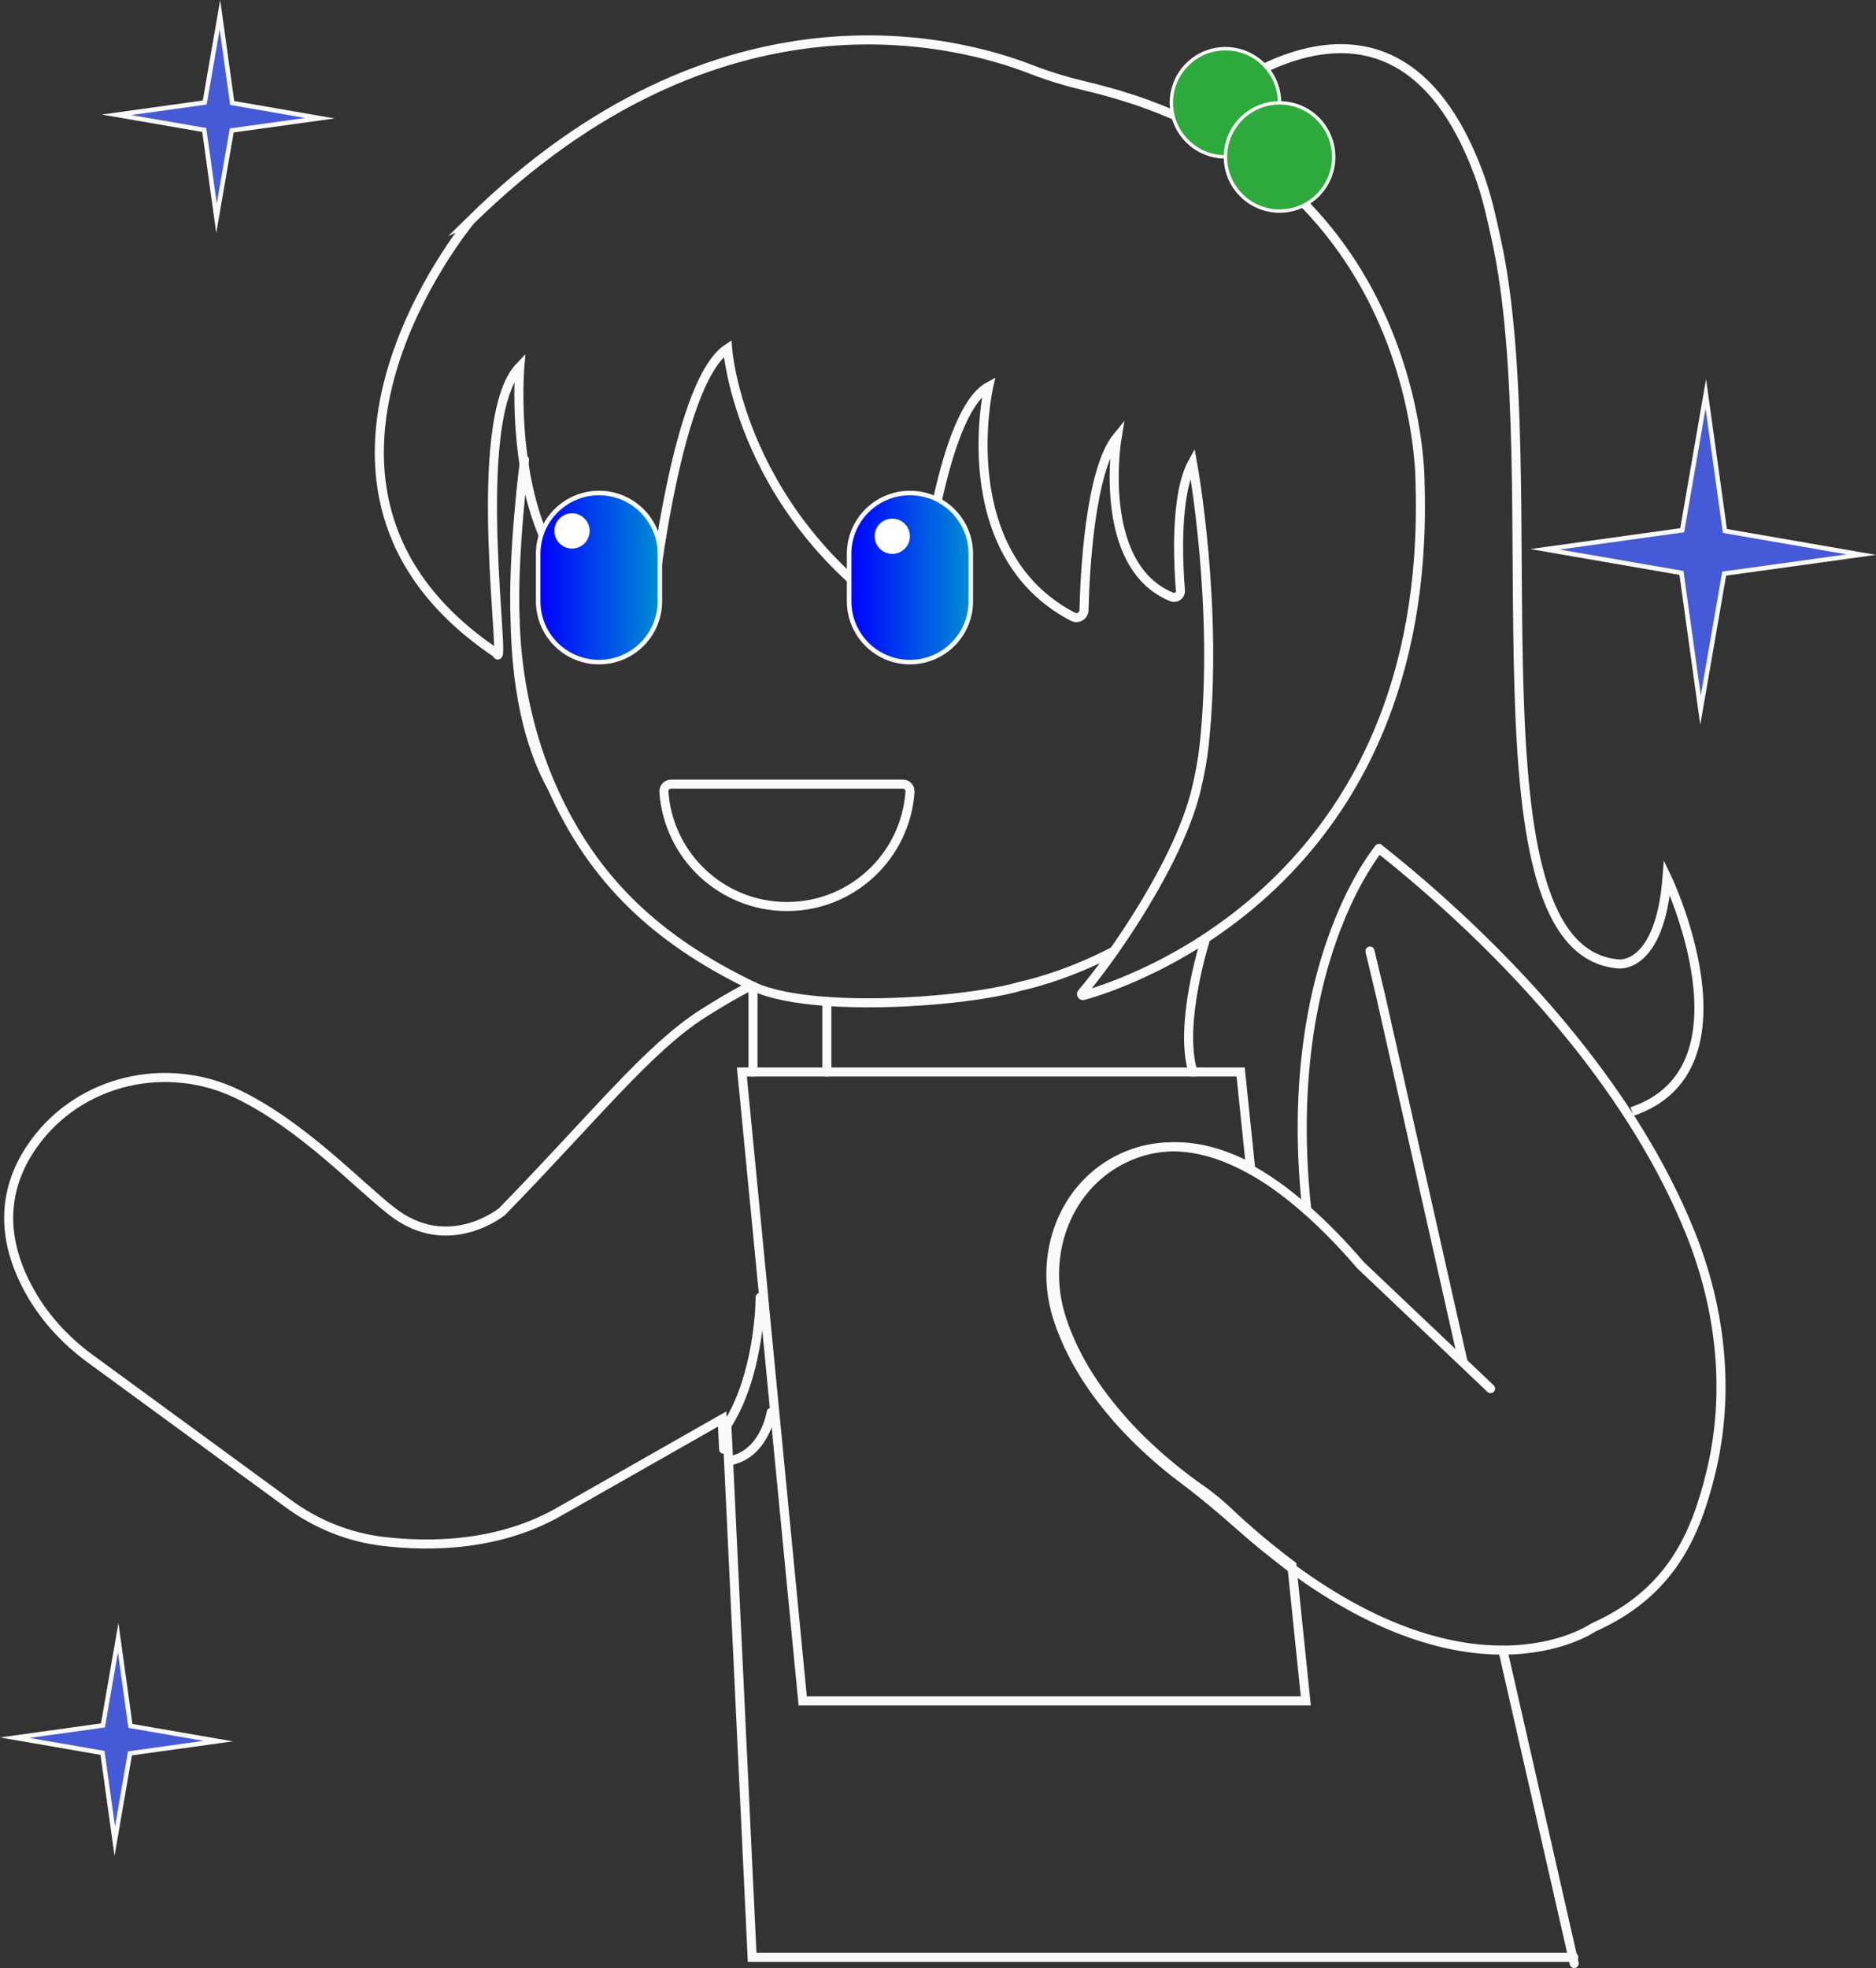 <?xml version="1.0" encoding="UTF-8"?>
<svg id="Layer_1"
  xmlns="http://www.w3.org/2000/svg"
  xmlns:xlink="http://www.w3.org/1999/xlink" viewBox="0 0 414.02 434.22">
  <rect x="0" y="0" width="414.02" height="434.22" fill="#333333" stroke="none"/>
  <defs>
    <linearGradient id="tutor-female-dark" x1="118.78" y1="127.43" x2="145.64" y2="127.43" gradientUnits="userSpaceOnUse">
      <stop offset="0" stop-color="blue"/>
      <stop offset="1" stop-color="#008dd4"/>
    </linearGradient>
    <linearGradient id="tutor-female-dark-2" x1="187.39" x2="214.25" xlink:href="#tutor-female-dark"/>
  </defs>
  <polygon points="25.33 406.24 22.62 386.76 3.24 383.41 22.72 380.7 26.08 361.33 28.78 380.81 48.16 384.16 28.68 386.87 25.33 406.24" fill="#455ad6" stroke="#fafafa" stroke-miterlimit="10"/>
  <polygon points="47.78 48.16 45.08 28.68 25.7 25.33 45.18 22.62 48.54 3.24 51.24 22.72 70.62 26.08 51.14 28.78 47.78 48.16" fill="#455ad6" stroke="#fafafa" stroke-miterlimit="10"/>
  <polygon points="375.29 156.68 371.09 126.41 340.98 121.2 371.25 116.99 376.46 86.88 380.67 117.15 410.78 122.37 380.51 126.57 375.29 156.68" fill="#455ad6" stroke="#fafafa" stroke-miterlimit="10"/>
  <g>
    <path d="M159.7,319.76l-.2-4.21-.12-2.46-35.38,20.12c-13.57,7.98-28.96,8.15-39.6,6.87-7.53-.92-14.66-3.83-20.77-8.31l-43.75-32.01c-5.72-4.18-10.54-9.52-13.84-15.78-7.09-13.47-3.99-24.09,1.44-31.63,10.18-14.15,29.33-18.52,45.01-10.92,14.3,6.93,26.39,19.93,34.05,25.88,12.48,9.71,24.27,0,24.27,0,20.34-20.85,32.17-35.91,44.24-43.63.09-.06.16-.1.25-.16,6.13-3.9,10.2-5.91,10.2-5.91" fill="none" stroke="#fafafa" stroke-linecap="round" stroke-miterlimit="10" stroke-width="2"/>
    <path d="M285.17,346.06l3.01,29.23h-111.03l-6.17-63.75-2.43-25.13v-.15s-4.82-49.73-4.82-49.73h110.07l2.18,21.06c-6.3-3.35-11.91-4.63-16.81-4.57-4.02.03-7.57.96-10.67,2.4-13.01,6.01-18.6,21.25-14.4,34.95.22.71.45,1.41.71,2.11.01.09.06.17.09.26.26.7.52,1.4.82,2.08.25.6.51,1.19.77,1.78.1.23.22.47.32.68.23.49.47.98.73,1.46.77,1.53,1.63,3.03,2.53,4.47.35.57.71,1.14,1.09,1.69.04.09.1.16.16.25.77,1.16,1.59,2.3,2.42,3.39.13.16.25.32.38.48.83,1.06,1.66,2.1,2.52,3.09.47.55.93,1.09,1.41,1.62t.01.03c.95,1.03,1.89,2.04,2.85,3,.39.41.79.8,1.19,1.19.55.54,1.11,1.06,1.65,1.56.23.22.47.44.7.64.7.66,1.38,1.27,2.05,1.83.45.39.89.77,1.32,1.12,1.57,1.32,3.04,2.46,4.34,3.44.13.1.28.2.41.31.83.61,1.57,1.15,2.23,1.6,2.23,1.54,4.29,3.26,6.27,5.11,1.09,1.05,2.2,2.05,3.28,3.03.19.16.38.33.57.49.6.52,1.18,1.03,1.76,1.54.71.61,1.41,1.21,2.13,1.79.7.58,1.38,1.15,2.08,1.69,1.43,1.15,2.82,2.24,4.21,3.28v.03l.07.64Z" fill="none" stroke="#fafafa" stroke-linecap="round" stroke-miterlimit="10" stroke-width="2"/>
    <path d="M121.81,173.72c9.2,20.8,23.5,33.73,43.83,43.63.17.09.36.17.54.26,3.83,1.83,9.68,2.88,16.3,3.35,15.2,1.09,34.47-.89,42.68-3.35,0,0,9.43-1.86,20.69-7.76" fill="none" stroke="#fafafa" stroke-linecap="round" stroke-miterlimit="10" stroke-width="2"/>
    <path d="M113.68,136.71c.33,12.91,3.19,25.84,8.12,37.01-5.52-9.97-7.89-22.93-8.12-37.01Z" fill="none" stroke="#fafafa" stroke-linecap="round" stroke-miterlimit="10" stroke-width="2"/>
    <path d="M304.33,187.23h.01c11.14,8.81,27.98,23.54,43.05,42.3,10.07,12.53,19.36,26.87,25.64,42.45,6.8,16.87,8.85,35.45,4.5,53.11-3.26,13.23-8.56,26.28-25.9,34.01,0,0-7.08,4.96-19.96,4.99-11.31.01-27.09-3.76-46.5-18.02-.29-.2-.58-.42-.87-.64v-.03c-1.38-1.03-2.78-2.13-4.21-3.28-.7-.54-1.38-1.11-2.08-1.69-.71-.58-1.41-1.18-2.13-1.79-.58-.51-1.16-1.02-1.76-1.54-.19-.16-.38-.33-.57-.49-3.81-3.38-7.7-6.67-11.78-9.74-.13-.1-.28-.2-.41-.31-1.3-.98-2.77-2.11-4.34-3.44-.44-.35-.87-.73-1.32-1.12-.67-.57-1.35-1.18-2.05-1.83-.23-.19-.47-.41-.7-.64-.54-.49-1.09-1.02-1.65-1.56-.41-.39-.8-.79-1.19-1.19-.96-.96-1.91-1.97-2.85-3t-.01-.03c-.48-.52-.95-1.06-1.41-1.62-.86-.99-1.7-2.02-2.52-3.09-.13-.16-.25-.32-.38-.48-.83-1.09-1.65-2.23-2.42-3.39-.06-.09-.12-.16-.16-.25-.38-.55-.74-1.12-1.09-1.69-.9-1.44-1.76-2.94-2.53-4.47-.25-.48-.49-.96-.73-1.46-.1-.22-.22-.45-.32-.68-.26-.58-.52-1.18-.77-1.78-.29-.68-.55-1.38-.82-2.08-.03-.09-.07-.17-.09-.26-.26-.7-.49-1.4-.71-2.11-4.21-13.7,1.38-28.94,14.4-34.95,3.3-1.53,7.12-2.49,11.47-2.4,4.7.07,10.04,1.4,16.01,4.57,4.12,2.15,8.49,5.21,13.2,9.38h.01c3.78,3.35,7.73,7.32,11.88,12.17l15.39,14.6h.01s13.29,12.62,13.29,12.62" fill="none" stroke="#fafafa" stroke-linecap="round" stroke-miterlimit="10" stroke-width="2"/>
    <polyline points="322.79 300.11 304.72 219.82 302.34 209.85" fill="none" stroke="#fafafa" stroke-linecap="round" stroke-miterlimit="10" stroke-width="2"/>
    <path d="M288.4,266.99c-3.54-32.58,2.94-54.82,8.66-67.37,3.8-8.33,7.26-12.39,7.26-12.39" fill="none" stroke="#fafafa" stroke-linecap="round" stroke-miterlimit="10" stroke-width="2"/>
    <path d="M263.29,236.55c-3.23-10.42,2.62-28.87,2.62-28.87" fill="none" stroke="#fafafa" stroke-linecap="round" stroke-miterlimit="10" stroke-width="2"/>
    <line x1="182.48" y1="220.96" x2="182.48" y2="236.55" fill="none" stroke="#fafafa" stroke-linecap="round" stroke-miterlimit="10" stroke-width="2"/>
    <polyline points="347.32 431.87 347.1 431.87 165.99 431.87 160.79 322.36 160.69 320.2 160.41 314.49 160.37 313.53" fill="none" stroke="#fafafa" stroke-linecap="round" stroke-miterlimit="10" stroke-width="2"/>
    <polyline points="331.67 364.09 347 431.43 347.1 431.87 347.41 433.22" fill="none" stroke="#fafafa" stroke-linecap="round" stroke-miterlimit="10" stroke-width="2"/>
    <path d="M159.71,315.54c.25-.33.48-.68.7-1.05,6.84-10.57,7.37-26.17,7.34-28.07v-.15" fill="none" stroke="#fafafa" stroke-linecap="round" stroke-miterlimit="10" stroke-width="2"/>
    <path d="M115.76,101.45s-2.69,20.76-2.08,35.26" fill="none" stroke="#fafafa" stroke-linecap="round" stroke-miterlimit="10" stroke-width="2"/>
    <line x1="166.18" y1="217.61" x2="166.18" y2="236.55" fill="none" stroke="#fafafa" stroke-linecap="round" stroke-linejoin="round" stroke-width="2"/>
    <path d="M170.2,311.62s-1.43,9.42-9.4,10.74" fill="none" stroke="#fafafa" stroke-linecap="round" stroke-linejoin="round" stroke-width="2"/>
  </g>
  <path d="M263.18,25.7s43.26-40.94,63.14,12.61c1.78,4.79,2.77,9.41,3.87,14.4,11.8,53.49-7.41,157.22,27.04,159.98,0,0,9.09,1.16,10.67-19.01,0,0,20.15,42.17-7.72,51.57" fill="none" stroke="#fafafa" stroke-miterlimit="10" stroke-width="2"/>
  <path d="M103.79,48.71s-48.81,58.71,5.77,95.4c2.58,5.86-6.31-51.25,5.16-63.22,0,0-4.5,52.68,28.76,56.35,0,0,5.12-52.48,17.09-60.36,0,0,2.65,37.79,41.95,61.93,0,0,4.14-47.23,15.68-53.53,0,0-8.43,36.69,18.57,50.8,1.1.58,2.43-.22,2.46-1.46.19-7.8,1.25-30.77,7.31-38.21,0,0-4.85,28.35,12.02,35.29.98.4,2.04-.34,1.95-1.4-.46-5.64-1.29-21.02,2.66-28.22,0,0,5.88,31.98,2.57,62.41-.37,3.37-.88,5.92-1.63,9.23-3.68,16.26-18.95,38-25.35,45.39-.22.25.02.64.34.55,9.4-2.61,76.95-24.46,74.3-112.85,0,0,1.06-70.11-73.49-87.73-4.17-.99-8.29-2.19-12.28-3.75-16.28-6.35-68.95-20.52-123.86,33.39Z" fill="none" stroke="#fafafa" stroke-miterlimit="10" stroke-width="2"/>
  <path d="M132.21,146.09c7.41,0,13.42-6.01,13.42-13.44v-10.45c0-3.7-1.5-7.06-3.93-9.49-2.43-2.43-5.78-3.93-9.49-3.93-7.42,0-13.44,6.01-13.44,13.42v10.45c0,7.42,6.01,13.44,13.44,13.44Z" fill="url(#tutor-female-dark)" stroke="#fafafa" stroke-miterlimit="10"/>
  <circle cx="126.24" cy="117.15" r="3.89" fill="#fff"/>
  <g>
    <path d="M200.81,146.09c7.42,0,13.44-6.01,13.44-13.44v-10.45c0-3.7-1.5-7.06-3.93-9.49-2.43-2.43-5.79-3.93-9.51-3.93-7.41,0-13.42,6.01-13.42,13.42v10.45c0,7.42,6.01,13.44,13.42,13.44Z" fill="url(#tutor-female-dark-2)" stroke="#fafafa" stroke-miterlimit="10"/>
    <circle cx="196.92" cy="118.32" r="3.89" fill="#fff"/>
  </g>
  <path d="M148.09,173.01c-.92,0-1.63.79-1.57,1.7.97,14.14,12.76,25.31,27.16,25.31s26.18-11.16,27.15-25.31c.06-.92-.65-1.7-1.57-1.7h-51.16Z" fill="none" stroke="#fafafa" stroke-miterlimit="10" stroke-width="2"/>
  <circle cx="270.45" cy="22.68" r="11.94" fill="#2daa3b" stroke="#fafafa" stroke-linecap="round" stroke-linejoin="round" stroke-width=".75"/>
  <circle cx="282.39" cy="34.63" r="11.94" fill="#2daa3b" stroke="#fafafa" stroke-linecap="round" stroke-linejoin="round" stroke-width=".75"/>
</svg>